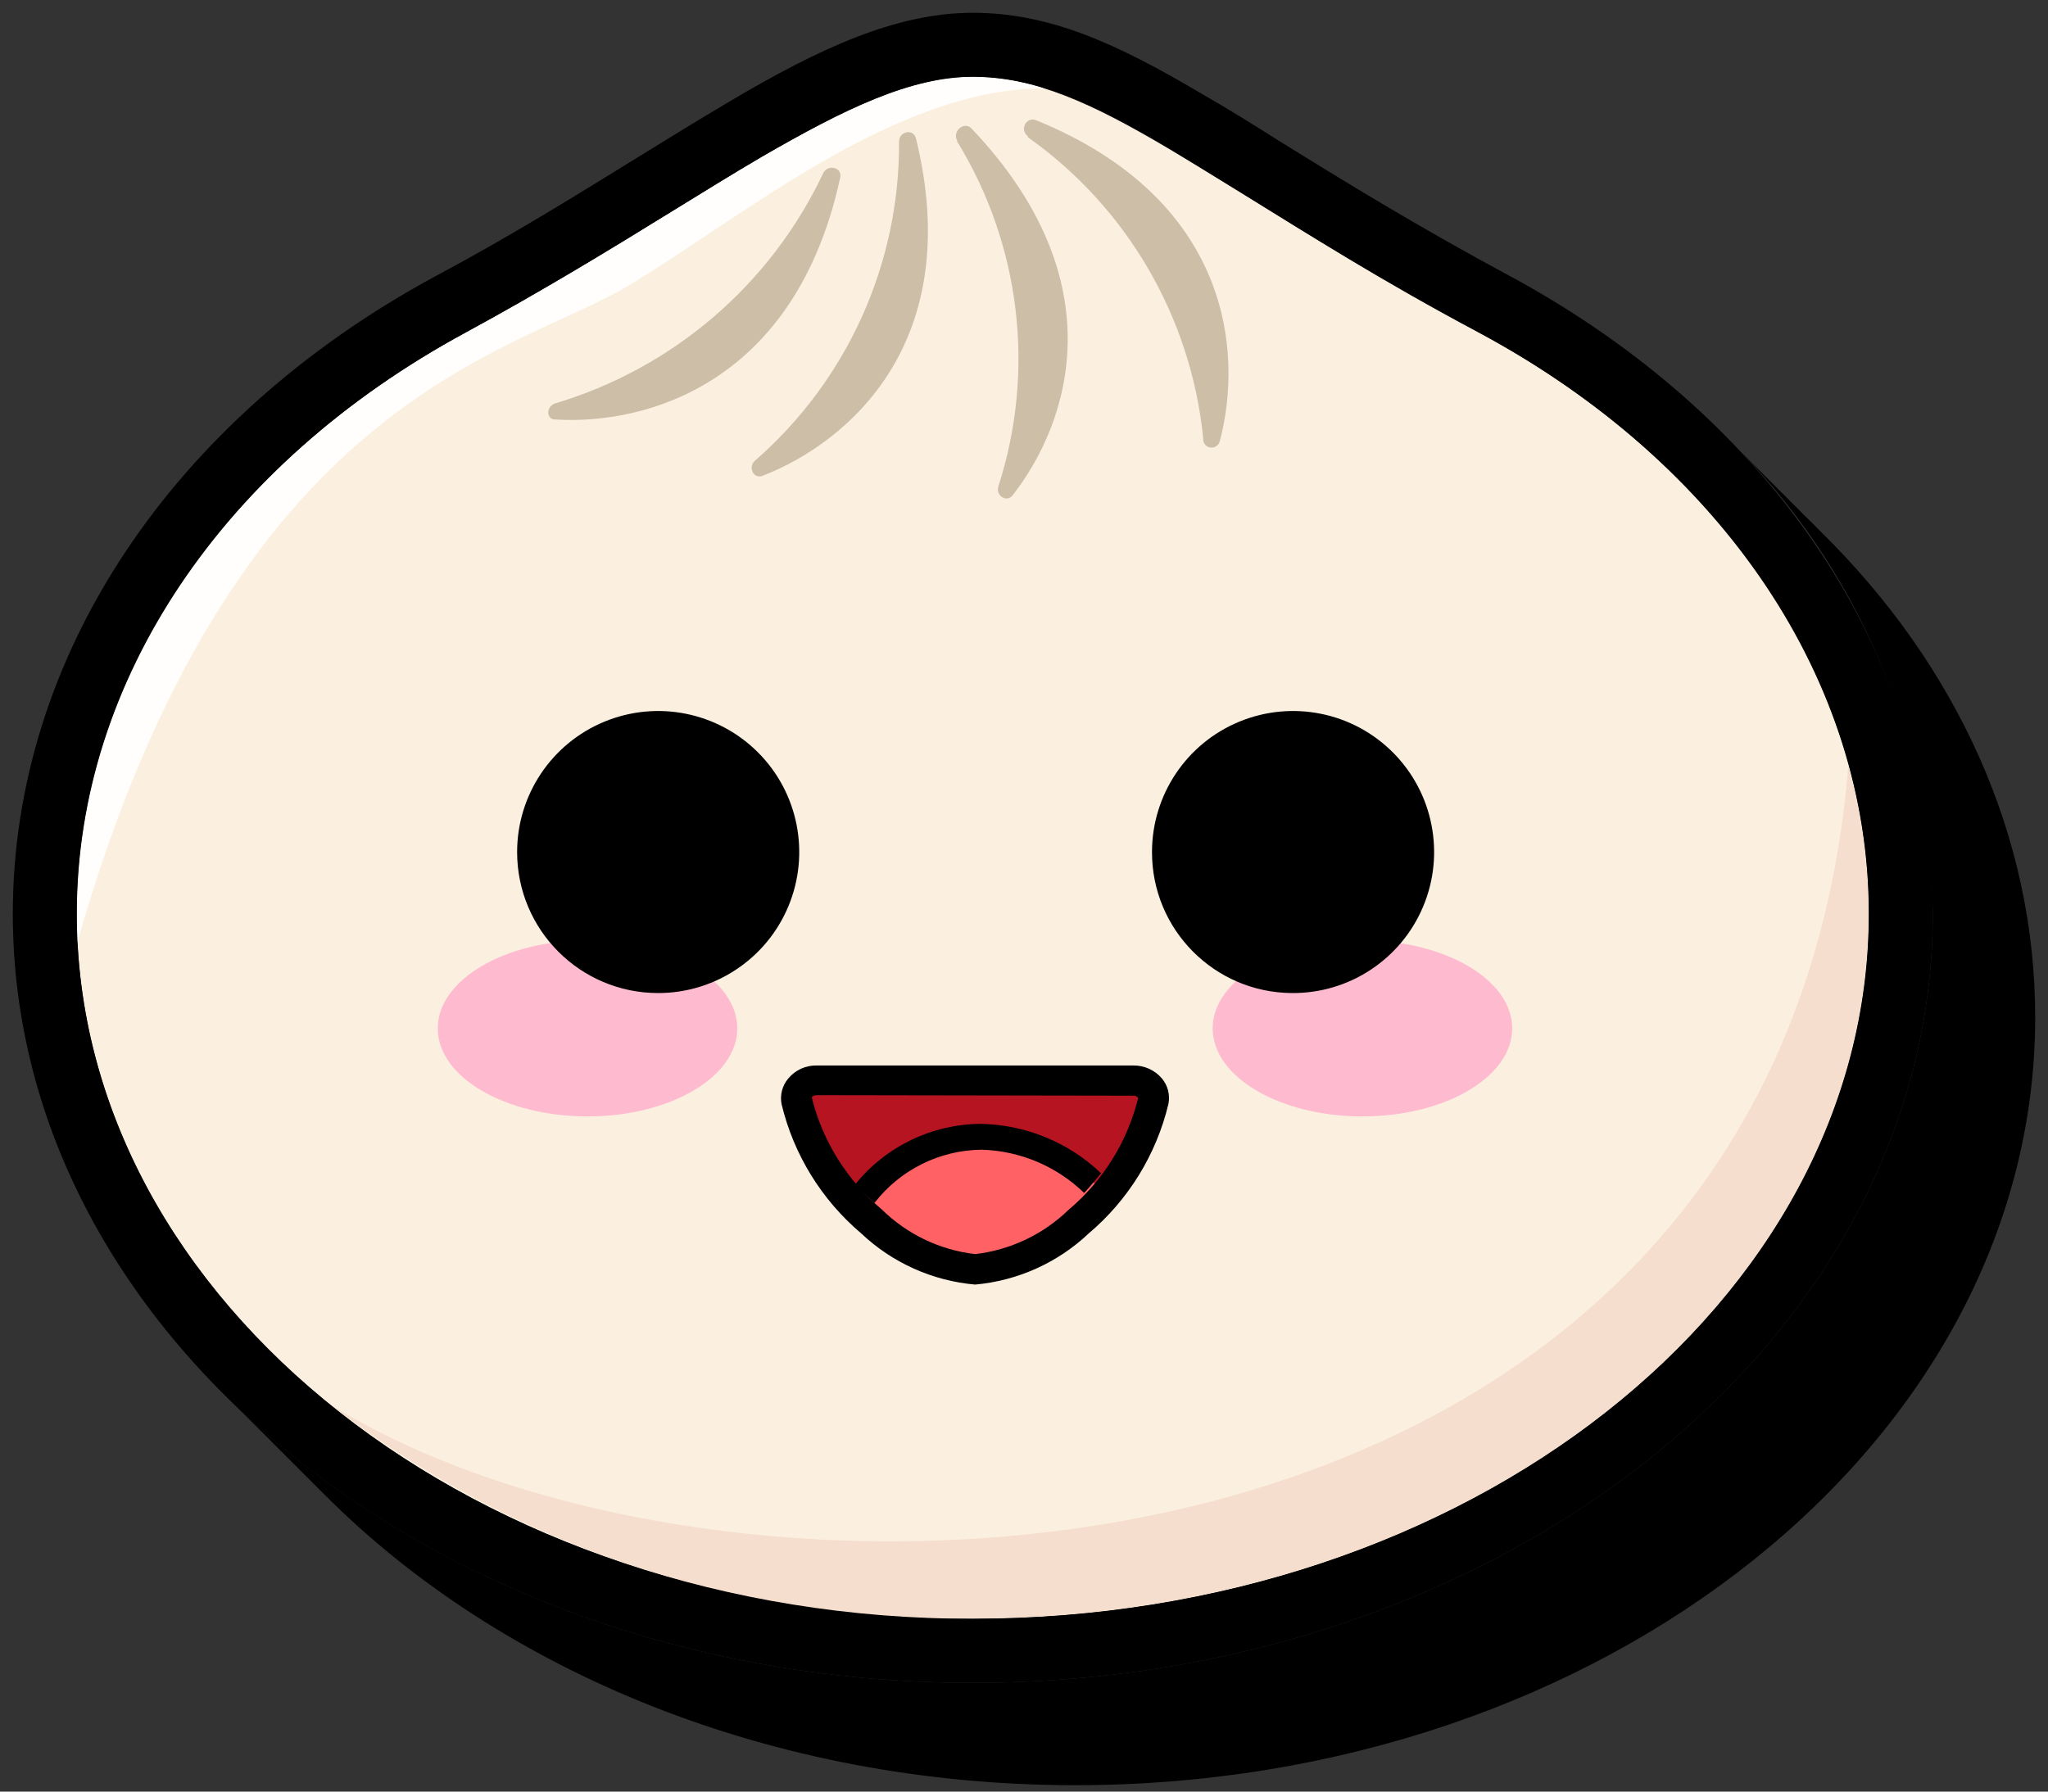 <?xml version="1.0" encoding="utf-8"?>
<svg width="80px" height="70px" viewBox="0 0 80 70" version="1.1" xmlns:xlink="http://www.w3.org/1999/xlink" xmlns="http://www.w3.org/2000/svg">
  <rect x="0" y="0" width="80" height="70" fill="#333333" stroke="none"/>
  <defs>
    <path d="M80 0L80 0L80 70L0 70L0 0L80 0Z" id="path_1" />
    <clipPath id="clip_1">
      <use xlink:href="#path_1" clip-rule="evenodd" fill-rule="evenodd" />
    </clipPath>
  </defs>
  <g id="bun" clip-path="url(#clip_1)">
    <path d="M80 0L80 0L80 70L0 70L0 0L80 0Z" id="bun" fill="none" stroke="none" />
    <path d="M71.09 20.74C70.93 20.57 70.76 20.4 70.59 20.24C70.42 20.08 70.26 19.9 70.09 19.74C69.92 19.58 69.76 19.4 69.59 19.24C69.42 19.08 69.26 18.9 69.09 18.74C68.92 18.58 68.76 18.4 68.59 18.24C68.42 18.08 68.26 17.9 68.09 17.74C67.92 17.58 67.76 17.4 67.59 17.24C72.55 22.115 75.392 28.746 75.5 35.7C75.5 52.27 58.68 65.75 38 65.75C26.42 65.75 16.06 61.52 9.17 54.89L9.67 55.39L10.17 55.89L10.67 56.39L11.17 56.89L11.67 57.39L12.17 57.89L12.67 58.39C19.55 65.3 30.14 69.75 42 69.75C62.68 69.75 79.5 56.27 79.5 39.75C79.5 32.69 76.46 26 71.09 20.74L71.09 20.74Z" id="Shadow" fill="#000000" stroke="none" />
    <g id="Body" transform="translate(0.5 0.5)">
      <path d="M72.5 35.2C72.5 50.41 56.83 62.74 37.5 62.74C18.17 62.74 2.5 50.41 2.5 35.2C2.5 25.77 8.5 17.44 17.72 12.5C26.94 7.56 32.68 2.5 37.5 2.5C42.32 2.5 46.44 6.63 57.28 12.5C66.5 17.44 72.5 25.77 72.5 35.2L72.5 35.2Z" id="Background" fill="#FBF0DF" stroke="none" />
      <path d="M72.5 35.2C72.495 33.246 72.226 31.302 71.7 29.42C68.97 62.72 28.35 64.32 12.38 54.36C19.559 59.924 28.418 62.88 37.5 62.74C56.8 62.74 72.5 50.39 72.5 35.2L72.5 35.2Z" id="Bottom_Shadow" fill="#F6DECE" stroke="none" />
      <path d="M24.03 10.67C28.5 7.99 34.44 2.96 40.28 2.95C39.382 2.66 38.444 2.508 37.5 2.5C35.08 2.5 32.5 3.75 29.25 5.63C28.12 6.29 26.95 7.02 25.71 7.78C23.38 9.22 20.71 10.85 17.71 12.48C8.19 17.63 2.5 26.12 2.5 35.2C2.5 35.6 2.5 36 2.5 36.39C8.56 14.98 19.57 13.35 24.03 10.67L24.03 10.67Z" id="Light_Shine" fill="#FFFEFC" stroke="none" />
      <path d="M34.62 5.03C34.648 9.808 32.593 14.361 28.99 17.5C28.71 17.75 28.93 18.23 29.29 18.09C32.66 16.78 37.21 12.86 35.29 4.95C35.21 4.5 34.62 4.62 34.62 5.03L34.62 5.03ZM36.89 5.03C39.366 9.07 39.954 13.99 38.5 18.5C38.38 18.85 38.81 19.15 39.05 18.86C41.24 16.06 43.15 10.5 37.43 4.5C37.14 4.24 36.69 4.64 36.89 4.99L36.89 5.03ZM39.65 4.86C43.527 7.605 46.025 11.894 46.5 16.62C46.479 16.795 46.599 16.955 46.773 16.985C46.946 17.014 47.112 16.902 47.15 16.73C48.07 13.24 47.55 7.29 39.98 4.2C39.58 4.04 39.32 4.58 39.65 4.82L39.65 4.86ZM21.19 15.26C25.8 13.883 29.606 10.611 31.66 6.26C31.84 5.9 32.41 6.04 32.32 6.44C30.59 14.44 24.8 16.11 21.2 15.89C20.82 15.9 20.83 15.37 21.19 15.26L21.19 15.26Z" id="Top" fill="#CCBEA7" fill-rule="evenodd" stroke="none" />
      <path d="M37.5 65.25C16.82 65.25 0 51.77 0 35.2C0 25.2 6.18 15.87 16.53 10.28C19.53 8.68 22.1 7.07 24.39 5.66C25.65 4.88 26.84 4.15 27.99 3.47C31.5 1.39 34.5 0 37.5 0C40.5 0 43.12 1.2 46.4 3.14C47.4 3.71 48.4 4.33 49.47 5.01C51.96 6.55 54.77 8.29 58.47 10.28C68.82 15.87 75 25.19 75 35.2C75 51.77 58.18 65.25 37.5 65.25L37.5 65.25ZM37.5 2.5C35.08 2.5 32.5 3.75 29.25 5.63C28.12 6.29 26.95 7.02 25.71 7.78C23.38 9.22 20.71 10.85 17.71 12.48C8.19 17.63 2.5 26.12 2.5 35.2C2.5 50.39 18.2 62.75 37.5 62.75C56.8 62.75 72.5 50.39 72.5 35.2C72.5 26.12 66.81 17.63 57.28 12.5C53.5 10.5 50.55 8.62 48.16 7.14C47.07 6.47 46.07 5.85 45.16 5.3C42.13 3.5 39.92 2.5 37.5 2.5L37.5 2.5Z" id="Outline" fill="#000000" fill-rule="evenodd" stroke="none" />
    </g>
    <g id="Mouth" transform="translate(30.508 41.629)">
      <path d="M14.542 1.371C14.092 3.211 13.07 4.86 11.622 6.081C10.534 7.135 9.127 7.796 7.622 7.961C6.071 7.822 4.614 7.159 3.492 6.081C2.058 4.854 1.05 3.205 0.612 1.371C0.582 1.15 0.657 0.928 0.813 0.77C0.97 0.611 1.191 0.534 1.412 0.561L13.752 0.561C13.971 0.537 14.189 0.616 14.343 0.774C14.498 0.932 14.571 1.152 14.542 1.371L14.542 1.371Z" id="Background-2" fill="#B71422" stroke="none" />
      <g id="Tongue" transform="translate(2.822 2.281)">
        <path d="M0.67 3.88C1.79 4.959 3.242 5.628 4.79 5.78C6.335 5.626 7.782 4.957 8.9 3.88C9.258 3.547 9.592 3.189 9.9 2.81C8.655 1.397 6.882 0.562 5 0.5C2.978 0.548 1.108 1.587 0 3.28C0.23 3.49 0.43 3.69 0.67 3.88L0.67 3.88Z" id="Background-3" fill="#FF6164" stroke="none" />
        <path d="M0.83 3.09C1.834 1.792 3.379 1.025 5.02 1.01C6.518 1.054 7.944 1.657 9.02 2.7C9.25 2.45 9.47 2.19 9.68 1.93C8.408 0.718 6.727 0.029 4.97 0C3.069 0.016 1.275 0.882 0.08 2.36C0.316 2.617 0.567 2.861 0.83 3.09L0.83 3.09Z" id="Outline-2" fill="#000000" stroke="none" />
      </g>
      <path d="M7.582 8.561C5.915 8.415 4.347 7.71 3.132 6.561C1.584 5.251 0.494 3.482 0.022 1.511C-0.047 1.155 0.049 0.788 0.282 0.511C0.559 0.175 0.977 -0.013 1.412 0.001L13.752 0.001C14.186 -0.008 14.601 0.179 14.882 0.511C15.113 0.789 15.205 1.157 15.132 1.511L15.132 1.511C14.659 3.482 13.57 5.251 12.022 6.561C10.809 7.708 9.245 8.412 7.582 8.561L7.582 8.561ZM1.412 1.161C1.252 1.161 1.212 1.231 1.202 1.251C1.624 2.96 2.581 4.491 3.932 5.621C4.92 6.594 6.204 7.21 7.582 7.371C8.956 7.212 10.239 6.604 11.232 5.641C12.579 4.509 13.531 2.979 13.952 1.271C13.907 1.206 13.83 1.171 13.752 1.181L1.412 1.161Z" id="Outline-3" fill="#000000" fill-rule="evenodd" stroke="none" />
    </g>
    <g id="Face" transform="translate(17.1 27.78)">
      <path d="M30.27 12.4C30.27 10.5 32.889 8.96 36.12 8.96C39.351 8.96 41.97 10.5 41.97 12.4C41.97 14.3 39.351 15.84 36.12 15.84C32.889 15.84 30.27 14.3 30.27 12.4Z" id="Right_Blush" fill="#FEBBD0" fill-rule="evenodd" stroke="none" />
      <path d="M0 12.4C0 10.5 2.619 8.96 5.85 8.96C9.081 8.96 11.7 10.5 11.7 12.4C11.7 14.3 9.081 15.84 5.85 15.84C2.619 15.84 0 14.3 0 12.4Z" id="Left_Bluch" fill="#FEBBD0" fill-rule="evenodd" stroke="none" />
      <path d="M8.6 11.02C10.829 11.024 12.842 9.684 13.698 7.626C14.554 5.567 14.085 3.195 12.51 1.618C10.935 0.04 8.564 -0.434 6.504 0.419C4.444 1.271 3.1 3.281 3.1 5.51C3.1 8.549 5.561 11.015 8.6 11.02L8.6 11.02ZM33.37 11.02C35.602 11.036 37.623 9.704 38.489 7.647C39.355 5.589 38.893 3.213 37.32 1.628C35.748 0.044 33.375 -0.435 31.311 0.416C29.247 1.266 27.9 3.278 27.9 5.51C27.894 8.54 30.34 11.004 33.37 11.02L33.37 11.02Z" id="Eyes" fill="#000000" fill-rule="evenodd" stroke="none" />
      <path d="M6.9 5.86C7.738 5.864 8.496 5.362 8.82 4.589C9.143 3.816 8.968 2.924 8.377 2.33C7.786 1.736 6.895 1.557 6.12 1.877C5.345 2.197 4.84 2.952 4.84 3.79C4.84 4.93 5.761 5.855 6.9 5.86L6.9 5.86ZM31.67 5.86C32.508 5.864 33.266 5.362 33.59 4.589C33.913 3.816 33.739 2.924 33.147 2.33C32.556 1.736 31.665 1.557 30.89 1.877C30.115 2.197 29.61 2.952 29.61 3.79C29.61 4.922 30.519 5.844 31.65 5.86L31.67 5.86Z" id="Iris" fill="#FFFFFF" fill-opacity="0" fill-rule="evenodd" stroke="none" />
    </g>
  </g>
</svg>
